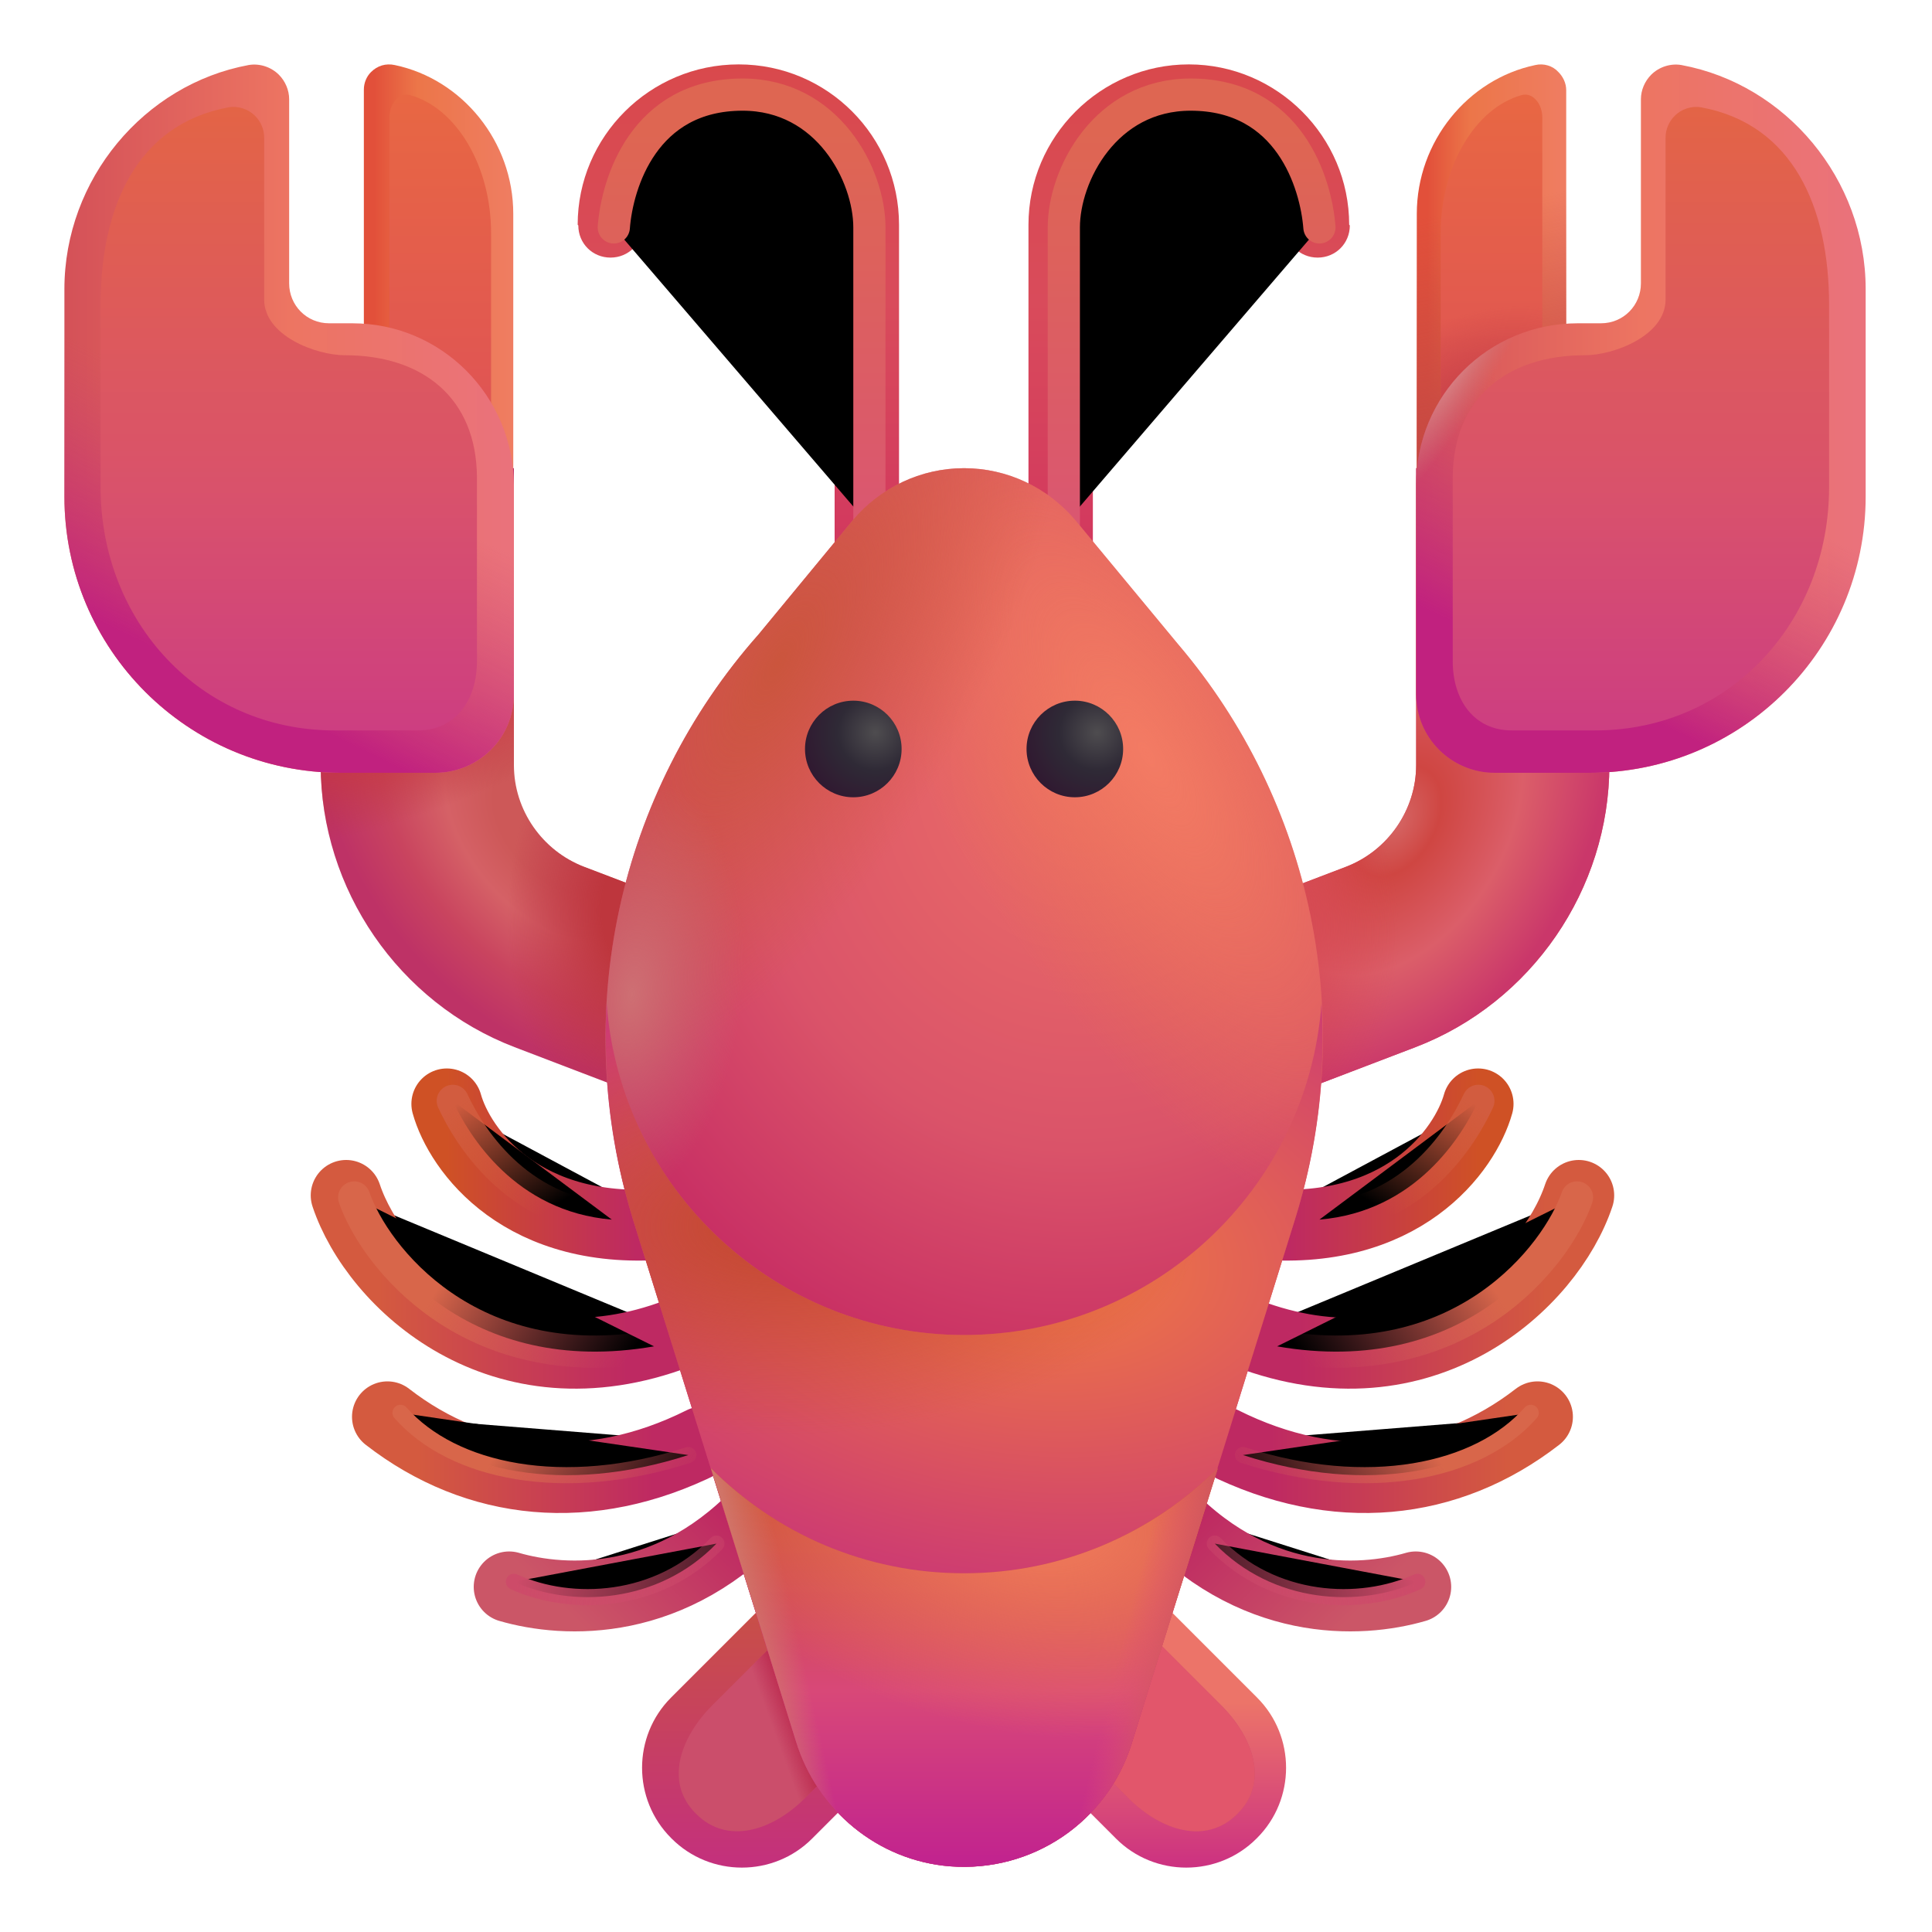 <svg viewBox="1 1 30 30" xmlns="http://www.w3.org/2000/svg">
<path d="M11.53 18.23L8.99 17.26C7.19 16.57 5.98 14.81 5.98 12.88V8.27H8.98V12.88C8.98 13.58 9.42 14.21 10.07 14.46L12.61 15.43L11.53 18.23Z" fill="url(#paint0_radial_18_30023)"/>
<path d="M11.53 18.23L8.99 17.26C7.19 16.57 5.98 14.81 5.98 12.88V8.27H8.98V12.88C8.98 13.58 9.42 14.21 10.07 14.46L12.61 15.43L11.53 18.23Z" fill="url(#paint1_radial_18_30023)"/>
<path d="M11.53 18.23L8.99 17.26C7.19 16.57 5.98 14.81 5.98 12.88V8.27H8.98V12.88C8.98 13.58 9.42 14.21 10.07 14.46L12.61 15.43L11.53 18.23Z" fill="url(#paint2_radial_18_30023)"/>
<path d="M6.76 2.12C6.69 2.19 6.65 2.29 6.65 2.39V8.27H8.97V4.32C8.97 3.2 8.18 2.23 7.13 2.01C6.99 1.98 6.86 2.02 6.76 2.12Z" fill="url(#paint3_linear_18_30023)"/>
<g filter="url(#filter0_f_18_30023)">
<path d="M7.122 2.58C7.074 2.644 7.047 2.737 7.047 2.829V8.27H8.625V4.615C8.625 3.579 8.088 2.681 7.373 2.478C7.278 2.45 7.19 2.487 7.122 2.58Z" fill="url(#paint4_linear_18_30023)"/>
</g>
<path d="M6.47 6.02H6.11C5.76 6.02 5.49 5.74 5.49 5.4V2.54C5.49 2.4 5.43 2.26 5.33 2.16C5.21 2.04 5.03 1.98 4.86 2.01C3.24 2.31 2 3.78 2 5.49V6.03V7.2V8.71C2 11.08 3.92 13 6.29 13H7.76C8.43 13 8.98 12.46 8.98 11.78V8.53C8.97 7.14 7.85 6.02 6.47 6.02Z" fill="url(#paint5_linear_18_30023)"/>
<path d="M6.47 6.02H6.11C5.76 6.02 5.49 5.74 5.49 5.4V2.54C5.49 2.4 5.43 2.26 5.33 2.16C5.21 2.04 5.03 1.98 4.86 2.01C3.24 2.31 2 3.78 2 5.49V6.03V7.2V8.71C2 11.08 3.92 13 6.29 13H7.76C8.43 13 8.98 12.46 8.98 11.78V8.53C8.97 7.14 7.85 6.02 6.47 6.02Z" fill="url(#paint6_linear_18_30023)"/>
<g filter="url(#filter1_f_18_30023)">
<path d="M6.353 6.516C5.913 6.516 5.102 6.216 5.102 5.651V3.133C5.102 3.01 5.049 2.887 4.961 2.799C4.855 2.693 4.697 2.64 4.547 2.667C3.121 2.931 2.562 4.225 2.562 5.731V8.565C2.562 10.652 4.108 12.342 6.194 12.342H7.488C8.078 12.342 8.406 11.867 8.406 11.268V8.407C8.397 7.183 7.568 6.516 6.353 6.516Z" fill="url(#paint7_linear_18_30023)"/>
</g>
<path d="M20.44 18.23L22.98 17.26C24.78 16.57 25.99 14.81 25.99 12.88V8.27H22.99V12.88C22.99 13.58 22.55 14.21 21.9 14.46L19.36 15.43L20.44 18.23Z" fill="#D9516D"/>
<path d="M20.44 18.23L22.98 17.26C24.78 16.57 25.99 14.81 25.99 12.88V8.27H22.99V12.88C22.99 13.58 22.55 14.21 21.9 14.46L19.36 15.43L20.44 18.23Z" fill="url(#paint8_radial_18_30023)"/>
<path d="M20.44 18.23L22.98 17.26C24.78 16.57 25.99 14.81 25.99 12.88V8.27H22.99V12.88C22.99 13.58 22.55 14.21 21.9 14.46L19.36 15.43L20.44 18.23Z" fill="url(#paint9_radial_18_30023)"/>
<path d="M25.2 2.12C25.27 2.19 25.32 2.29 25.32 2.4V8.28H23V4.32C23 3.2 23.79 2.23 24.84 2.01C24.97 1.98 25.11 2.02 25.2 2.12Z" fill="url(#paint10_linear_18_30023)"/>
<path d="M25.2 2.12C25.27 2.19 25.32 2.29 25.32 2.4V8.28H23V4.32C23 3.2 23.79 2.23 24.84 2.01C24.97 1.98 25.11 2.02 25.2 2.12Z" fill="url(#paint11_linear_18_30023)"/>
<g filter="url(#filter2_f_18_30023)">
<path d="M24.874 2.58C24.922 2.644 24.949 2.737 24.949 2.829V8.27H23.371V4.615C23.371 3.579 23.908 2.681 24.623 2.478C24.718 2.45 24.806 2.487 24.874 2.58Z" fill="url(#paint12_linear_18_30023)"/>
<path d="M24.874 2.58C24.922 2.644 24.949 2.737 24.949 2.829V8.27H23.371V4.615C23.371 3.579 23.908 2.681 24.623 2.478C24.718 2.45 24.806 2.487 24.874 2.58Z" fill="url(#paint13_radial_18_30023)"/>
</g>
<path d="M25.5 6.02H25.86C26.21 6.02 26.48 5.74 26.48 5.4V2.54C26.48 2.4 26.54 2.26 26.64 2.16C26.76 2.04 26.94 1.98 27.11 2.01C28.73 2.31 29.97 3.78 29.97 5.49V6.03V7.2V8.71C29.97 11.08 28.05 13 25.68 13H24.21C23.54 13 22.99 12.46 22.99 11.78V8.53C22.99 7.14 24.11 6.02 25.5 6.02Z" fill="url(#paint14_linear_18_30023)"/>
<path d="M25.5 6.02H25.86C26.21 6.02 26.48 5.74 26.48 5.4V2.54C26.48 2.4 26.54 2.26 26.64 2.16C26.76 2.04 26.94 1.98 27.11 2.01C28.73 2.31 29.97 3.78 29.97 5.49V6.03V7.2V8.71C29.97 11.08 28.05 13 25.68 13H24.21C23.54 13 22.99 12.46 22.99 11.78V8.53C22.99 7.14 24.11 6.02 25.5 6.02Z" fill="url(#paint15_linear_18_30023)"/>
<path d="M25.5 6.02H25.86C26.21 6.02 26.48 5.74 26.48 5.4V2.54C26.48 2.4 26.54 2.26 26.64 2.16C26.76 2.04 26.94 1.98 27.11 2.01C28.73 2.31 29.97 3.78 29.97 5.49V6.03V7.2V8.71C29.97 11.08 28.05 13 25.68 13H24.21C23.54 13 22.99 12.46 22.99 11.78V8.53C22.99 7.14 24.11 6.02 25.5 6.02Z" fill="url(#paint16_radial_18_30023)"/>
<path d="M13.48 25.3L11.42 27.36C10.82 27.96 10.82 28.94 11.42 29.54L11.43 29.55C12.03 30.15 13.01 30.15 13.61 29.55L15.67 27.49C16.27 26.89 16.27 25.91 15.67 25.31L15.66 25.3C15.05 24.7 14.08 24.7 13.48 25.3Z" fill="url(#paint17_linear_18_30023)"/>
<g filter="url(#filter3_f_18_30023)">
<path d="M13.752 25.789L12.062 27.478C11.571 27.97 11.311 28.667 11.803 29.159L11.811 29.167C12.303 29.659 13.007 29.415 13.498 28.923L15.188 27.234C15.679 26.742 15.779 26.183 15.287 25.691L15.279 25.683C14.779 25.191 14.243 25.297 13.752 25.789Z" fill="#CB4E6B"/>
<path d="M13.752 25.789L12.062 27.478C11.571 27.97 11.311 28.667 11.803 29.159L11.811 29.167C12.303 29.659 13.007 29.415 13.498 28.923L15.188 27.234C15.679 26.742 15.779 26.183 15.287 25.691L15.279 25.683C14.779 25.191 14.243 25.297 13.752 25.789Z" fill="url(#paint18_linear_18_30023)"/>
</g>
<path d="M18.46 25.3L20.52 27.36C21.12 27.96 21.12 28.94 20.52 29.54L20.51 29.55C19.91 30.15 18.93 30.15 18.33 29.55L16.27 27.49C15.67 26.89 15.67 25.91 16.27 25.31L16.28 25.3C16.88 24.7 17.86 24.7 18.46 25.3Z" fill="url(#paint19_linear_18_30023)"/>
<g filter="url(#filter4_f_18_30023)">
<path d="M25.612 6.516C26.052 6.516 26.863 6.216 26.863 5.651V3.133C26.863 3.01 26.916 2.887 27.004 2.799C27.109 2.693 27.268 2.64 27.417 2.667C28.844 2.931 29.402 4.225 29.402 5.731V8.565C29.402 10.652 27.857 12.342 25.77 12.342H24.476C23.886 12.342 23.558 11.867 23.558 11.268V8.407C23.567 7.183 24.397 6.516 25.612 6.516Z" fill="url(#paint20_linear_18_30023)"/>
</g>
<path d="M14.46 13.24C14.18 13.24 13.96 13.02 13.96 12.74V4.49C13.96 3.67 13.29 3 12.47 3C11.64 3 10.97 3.67 10.97 4.49L10.98 4.5C10.98 4.78 10.76 5 10.48 5C10.2 5 9.98 4.78 9.98 4.5L9.97 4.49C9.97 3.12 11.09 2 12.47 2C13.85 2 14.96 3.12 14.96 4.49V12.73C14.96 13.01 14.73 13.24 14.46 13.24Z" fill="url(#paint21_linear_18_30023)"/>
<path d="M17.47 13.24C17.75 13.24 17.97 13.02 17.97 12.74V4.49C17.97 3.67 18.64 3 19.46 3C20.28 3 20.95 3.67 20.95 4.49L20.96 4.5C20.96 4.78 21.18 5 21.46 5C21.74 5 21.96 4.78 21.96 4.5L21.95 4.49C21.95 3.12 20.83 2 19.46 2C18.09 2 16.97 3.12 16.97 4.49V12.73C16.97 13.01 17.19 13.24 17.47 13.24Z" fill="url(#paint22_linear_18_30023)"/>
<path d="M7.938 18.141C8.135 18.849 9.106 20.225 11.406 20" stroke="url(#paint23_linear_18_30023)" stroke-width="1.1" stroke-linecap="round"/>
<path d="M8.906 25.641C9.766 25.891 11.453 25.984 12.898 24.374" stroke="url(#paint24_linear_18_30023)" stroke-width="1.1" stroke-linecap="round"/>
<path d="M7.016 23C8.406 24.078 10.156 24.266 11.906 23.391" stroke="url(#paint25_linear_18_30023)" stroke-width="1.1" stroke-linecap="round"/>
<path d="M6.375 19.562C6.828 20.922 8.781 22.75 11.531 21.703" stroke="url(#paint26_linear_18_30023)" stroke-width="1.1" stroke-linecap="round"/>
<path d="M23.952 18.141C23.754 18.849 22.784 20.225 20.484 20" stroke="url(#paint27_linear_18_30023)" stroke-width="1.1" stroke-linecap="round"/>
<path d="M22.984 25.641C22.124 25.891 20.437 25.984 18.992 24.374" stroke="url(#paint28_linear_18_30023)" stroke-width="1.1" stroke-linecap="round"/>
<path d="M24.874 23C23.484 24.078 21.734 24.266 19.984 23.391" stroke="url(#paint29_linear_18_30023)" stroke-width="1.1" stroke-linecap="round"/>
<g filter="url(#filter5_f_18_30023)">
<path d="M18.271 25.789L19.96 27.478C20.452 27.97 20.712 28.667 20.22 29.159L20.212 29.167C19.72 29.659 19.016 29.415 18.524 28.923L16.835 27.234C16.343 26.742 16.243 26.183 16.735 25.691L16.744 25.683C17.244 25.191 17.779 25.297 18.271 25.789Z" fill="#CB4E6B"/>
<path d="M18.271 25.789L19.96 27.478C20.452 27.97 20.712 28.667 20.22 29.159L20.212 29.167C19.72 29.659 19.016 29.415 18.524 28.923L16.835 27.234C16.343 26.742 16.243 26.183 16.735 25.691L16.744 25.683C17.244 25.191 17.779 25.297 18.271 25.789Z" fill="#E2566B"/>
</g>
<g filter="url(#filter6_f_18_30023)">
<path d="M10.531 4.531C10.583 3.844 11 2.469 12.531 2.469C13.856 2.469 14.5 3.719 14.5 4.531V9.156" stroke="url(#paint30_linear_18_30023)" stroke-width="0.5" stroke-linecap="round"/>
</g>
<g filter="url(#filter7_f_18_30023)">
<path d="M21.488 4.531C21.435 3.844 21.019 2.469 19.488 2.469C18.163 2.469 17.519 3.719 17.519 4.531V9.156" stroke="url(#paint31_linear_18_30023)" stroke-width="0.5" stroke-linecap="round"/>
</g>
<path d="M25.515 19.562C25.062 20.922 23.109 22.75 20.359 21.703" stroke="url(#paint32_linear_18_30023)" stroke-width="1.1" stroke-linecap="round"/>
<path d="M19.29 11L17.7 9.08C17.27 8.57 16.64 8.27 15.97 8.27C15.3 8.27 14.67 8.57 14.24 9.08L12.78 10.85C10.6 13.31 9.84 16.75 10.83 19.94L13.36 28.04C13.69 29.11 14.63 29.89 15.75 29.98C17.03 30.08 18.19 29.29 18.57 28.08L21.11 19.93C22.09 16.81 21.37 13.44 19.29 11Z" fill="url(#paint33_radial_18_30023)"/>
<path d="M19.29 11L17.7 9.08C17.27 8.57 16.64 8.27 15.97 8.27C15.3 8.27 14.67 8.57 14.24 9.08L12.78 10.85C10.6 13.31 9.84 16.75 10.83 19.94L13.36 28.04C13.69 29.11 14.63 29.89 15.75 29.98C17.03 30.08 18.19 29.29 18.57 28.08L21.11 19.93C22.09 16.81 21.37 13.44 19.29 11Z" fill="url(#paint34_radial_18_30023)"/>
<path d="M19.29 11L17.7 9.08C17.27 8.57 16.64 8.27 15.97 8.27C15.3 8.27 14.67 8.57 14.24 9.08L12.78 10.85C10.6 13.31 9.84 16.75 10.83 19.94L13.36 28.04C13.69 29.11 14.63 29.89 15.75 29.98C17.03 30.08 18.19 29.29 18.57 28.08L21.11 19.93C22.09 16.81 21.37 13.44 19.29 11Z" fill="url(#paint35_radial_18_30023)"/>
<path d="M19.29 11L17.7 9.08C17.27 8.57 16.64 8.27 15.97 8.27C15.3 8.27 14.67 8.57 14.24 9.08L12.78 10.85C10.6 13.31 9.84 16.75 10.83 19.94L13.36 28.04C13.69 29.11 14.63 29.89 15.75 29.98C17.03 30.08 18.19 29.29 18.57 28.08L21.11 19.93C22.09 16.81 21.37 13.44 19.29 11Z" fill="url(#paint36_radial_18_30023)"/>
<path d="M15.97 21.73C13.04 21.73 10.63 19.46 10.42 16.58C10.36 17.69 10.49 18.83 10.83 19.94L13.36 28.04C13.69 29.11 14.63 29.89 15.75 29.98C17.03 30.08 18.19 29.29 18.57 28.08L21.11 19.93C21.45 18.83 21.59 17.69 21.52 16.58C21.31 19.47 18.9 21.73 15.97 21.73Z" fill="url(#paint37_radial_18_30023)"/>
<path d="M15.97 21.73C13.04 21.73 10.63 19.46 10.42 16.58C10.36 17.69 10.49 18.83 10.83 19.94L13.36 28.04C13.69 29.11 14.63 29.89 15.75 29.98C17.03 30.08 18.19 29.29 18.57 28.08L21.11 19.93C21.45 18.83 21.59 17.69 21.52 16.58C21.31 19.47 18.9 21.73 15.97 21.73Z" fill="url(#paint38_radial_18_30023)"/>
<path d="M15.97 25.43C14.43 25.43 13.05 24.81 12.04 23.8L13.36 28.04C13.69 29.11 14.63 29.89 15.75 29.98C17.03 30.08 18.19 29.29 18.57 28.08L19.91 23.8C18.89 24.81 17.5 25.43 15.97 25.43Z" fill="url(#paint39_linear_18_30023)"/>
<path d="M15.97 25.43C14.43 25.43 13.05 24.81 12.04 23.8L13.36 28.04C13.69 29.11 14.63 29.89 15.75 29.98C17.03 30.08 18.19 29.29 18.57 28.08L19.91 23.8C18.89 24.81 17.5 25.43 15.97 25.43Z" fill="url(#paint40_radial_18_30023)"/>
<path d="M15.97 25.43C14.43 25.43 13.05 24.81 12.04 23.8L13.36 28.04C13.69 29.11 14.63 29.89 15.75 29.98C17.03 30.08 18.19 29.29 18.57 28.08L19.91 23.8C18.89 24.81 17.5 25.43 15.97 25.43Z" fill="url(#paint41_linear_18_30023)"/>
<path d="M15.97 25.43C14.43 25.43 13.05 24.81 12.04 23.8L13.36 28.04C13.69 29.11 14.63 29.89 15.75 29.98C17.03 30.08 18.19 29.29 18.57 28.08L19.91 23.8C18.89 24.81 17.5 25.43 15.97 25.43Z" fill="url(#paint42_linear_18_30023)"/>
<path d="M17.69 13.38C18.104 13.38 18.44 13.044 18.44 12.63C18.44 12.216 18.104 11.88 17.69 11.88C17.276 11.88 16.94 12.216 16.94 12.63C16.94 13.044 17.276 13.38 17.69 13.38Z" fill="url(#paint43_radial_18_30023)"/>
<path d="M14.25 13.38C14.664 13.38 15 13.044 15 12.63C15 12.216 14.664 11.88 14.25 11.88C13.836 11.88 13.5 12.216 13.5 12.63C13.5 13.044 13.836 13.38 14.25 13.38Z" fill="url(#paint44_radial_18_30023)"/>
<g filter="url(#filter8_f_18_30023)">
<path d="M8.031 18.094C8.281 18.635 9 19.812 10.5 19.938" stroke="url(#paint45_linear_18_30023)" stroke-width="0.5" stroke-linecap="round"/>
</g>
<g filter="url(#filter9_f_18_30023)">
<path d="M6.5 19.594C6.812 20.5 8.281 22.406 11.156 21.906" stroke="url(#paint46_linear_18_30023)" stroke-width="0.5" stroke-linecap="round"/>
</g>
<g filter="url(#filter10_f_18_30023)">
<path d="M7.219 22.938C8.031 23.859 9.75 24.219 11.688 23.594" stroke="url(#paint47_linear_18_30023)" stroke-width="0.25" stroke-linecap="round"/>
</g>
<g filter="url(#filter11_f_18_30023)">
<path d="M8.98 25.562C9.875 25.969 11.219 25.906 12.125 24.969" stroke="url(#paint48_linear_18_30023)" stroke-width="0.25" stroke-linecap="round"/>
</g>
<g filter="url(#filter12_f_18_30023)">
<path d="M23.956 18.094C23.706 18.635 22.988 19.812 21.488 19.938" stroke="url(#paint49_linear_18_30023)" stroke-width="0.5" stroke-linecap="round"/>
</g>
<g filter="url(#filter13_f_18_30023)">
<path d="M25.488 19.594C25.175 20.5 23.706 22.406 20.831 21.906" stroke="url(#paint50_linear_18_30023)" stroke-width="0.5" stroke-linecap="round"/>
</g>
<g filter="url(#filter14_f_18_30023)">
<path d="M24.769 22.938C23.956 23.859 22.238 24.219 20.3 23.594" stroke="url(#paint51_linear_18_30023)" stroke-width="0.25" stroke-linecap="round"/>
</g>
<g filter="url(#filter15_f_18_30023)">
<path d="M23.008 25.562C22.113 25.969 20.769 25.906 19.863 24.969" stroke="url(#paint52_linear_18_30023)" stroke-width="0.25" stroke-linecap="round"/>
</g>
<defs>
<filter id="filter0_f_18_30023" x="6.797" y="2.219" width="2.078" height="6.301" filterUnits="userSpaceOnUse" color-interpolation-filters="sRGB">
<feFlood flood-opacity="0" result="BackgroundImageFix"/>
<feBlend mode="normal" in="SourceGraphic" in2="BackgroundImageFix" result="shape"/>
<feGaussianBlur stdDeviation="0.125" result="effect1_foregroundBlur_18_30023"/>
</filter>
<filter id="filter1_f_18_30023" x="2.312" y="2.41" width="6.344" height="10.182" filterUnits="userSpaceOnUse" color-interpolation-filters="sRGB">
<feFlood flood-opacity="0" result="BackgroundImageFix"/>
<feBlend mode="normal" in="SourceGraphic" in2="BackgroundImageFix" result="shape"/>
<feGaussianBlur stdDeviation="0.125" result="effect1_foregroundBlur_18_30023"/>
</filter>
<filter id="filter2_f_18_30023" x="23.121" y="2.219" width="2.078" height="6.301" filterUnits="userSpaceOnUse" color-interpolation-filters="sRGB">
<feFlood flood-opacity="0" result="BackgroundImageFix"/>
<feBlend mode="normal" in="SourceGraphic" in2="BackgroundImageFix" result="shape"/>
<feGaussianBlur stdDeviation="0.125" result="effect1_foregroundBlur_18_30023"/>
</filter>
<filter id="filter3_f_18_30023" x="11.039" y="24.863" width="5.071" height="5.073" filterUnits="userSpaceOnUse" color-interpolation-filters="sRGB">
<feFlood flood-opacity="0" result="BackgroundImageFix"/>
<feBlend mode="normal" in="SourceGraphic" in2="BackgroundImageFix" result="shape"/>
<feGaussianBlur stdDeviation="0.25" result="effect1_foregroundBlur_18_30023"/>
</filter>
<filter id="filter4_f_18_30023" x="23.308" y="2.41" width="6.344" height="10.182" filterUnits="userSpaceOnUse" color-interpolation-filters="sRGB">
<feFlood flood-opacity="0" result="BackgroundImageFix"/>
<feBlend mode="normal" in="SourceGraphic" in2="BackgroundImageFix" result="shape"/>
<feGaussianBlur stdDeviation="0.125" result="effect1_foregroundBlur_18_30023"/>
</filter>
<filter id="filter5_f_18_30023" x="15.912" y="24.863" width="5.071" height="5.073" filterUnits="userSpaceOnUse" color-interpolation-filters="sRGB">
<feFlood flood-opacity="0" result="BackgroundImageFix"/>
<feBlend mode="normal" in="SourceGraphic" in2="BackgroundImageFix" result="shape"/>
<feGaussianBlur stdDeviation="0.25" result="effect1_foregroundBlur_18_30023"/>
</filter>
<filter id="filter6_f_18_30023" x="10.031" y="1.969" width="4.969" height="7.688" filterUnits="userSpaceOnUse" color-interpolation-filters="sRGB">
<feFlood flood-opacity="0" result="BackgroundImageFix"/>
<feBlend mode="normal" in="SourceGraphic" in2="BackgroundImageFix" result="shape"/>
<feGaussianBlur stdDeviation="0.125" result="effect1_foregroundBlur_18_30023"/>
</filter>
<filter id="filter7_f_18_30023" x="17.019" y="1.969" width="4.969" height="7.688" filterUnits="userSpaceOnUse" color-interpolation-filters="sRGB">
<feFlood flood-opacity="0" result="BackgroundImageFix"/>
<feBlend mode="normal" in="SourceGraphic" in2="BackgroundImageFix" result="shape"/>
<feGaussianBlur stdDeviation="0.125" result="effect1_foregroundBlur_18_30023"/>
</filter>
<filter id="filter8_f_18_30023" x="7.531" y="17.594" width="3.469" height="2.844" filterUnits="userSpaceOnUse" color-interpolation-filters="sRGB">
<feFlood flood-opacity="0" result="BackgroundImageFix"/>
<feBlend mode="normal" in="SourceGraphic" in2="BackgroundImageFix" result="shape"/>
<feGaussianBlur stdDeviation="0.125" result="effect1_foregroundBlur_18_30023"/>
</filter>
<filter id="filter9_f_18_30023" x="6" y="19.094" width="5.656" height="3.395" filterUnits="userSpaceOnUse" color-interpolation-filters="sRGB">
<feFlood flood-opacity="0" result="BackgroundImageFix"/>
<feBlend mode="normal" in="SourceGraphic" in2="BackgroundImageFix" result="shape"/>
<feGaussianBlur stdDeviation="0.125" result="effect1_foregroundBlur_18_30023"/>
</filter>
<filter id="filter10_f_18_30023" x="6.844" y="22.562" width="5.219" height="1.719" filterUnits="userSpaceOnUse" color-interpolation-filters="sRGB">
<feFlood flood-opacity="0" result="BackgroundImageFix"/>
<feBlend mode="normal" in="SourceGraphic" in2="BackgroundImageFix" result="shape"/>
<feGaussianBlur stdDeviation="0.125" result="effect1_foregroundBlur_18_30023"/>
</filter>
<filter id="filter11_f_18_30023" x="8.605" y="24.594" width="3.895" height="1.582" filterUnits="userSpaceOnUse" color-interpolation-filters="sRGB">
<feFlood flood-opacity="0" result="BackgroundImageFix"/>
<feBlend mode="normal" in="SourceGraphic" in2="BackgroundImageFix" result="shape"/>
<feGaussianBlur stdDeviation="0.125" result="effect1_foregroundBlur_18_30023"/>
</filter>
<filter id="filter12_f_18_30023" x="20.988" y="17.594" width="3.469" height="2.844" filterUnits="userSpaceOnUse" color-interpolation-filters="sRGB">
<feFlood flood-opacity="0" result="BackgroundImageFix"/>
<feBlend mode="normal" in="SourceGraphic" in2="BackgroundImageFix" result="shape"/>
<feGaussianBlur stdDeviation="0.125" result="effect1_foregroundBlur_18_30023"/>
</filter>
<filter id="filter13_f_18_30023" x="20.331" y="19.094" width="5.656" height="3.395" filterUnits="userSpaceOnUse" color-interpolation-filters="sRGB">
<feFlood flood-opacity="0" result="BackgroundImageFix"/>
<feBlend mode="normal" in="SourceGraphic" in2="BackgroundImageFix" result="shape"/>
<feGaussianBlur stdDeviation="0.125" result="effect1_foregroundBlur_18_30023"/>
</filter>
<filter id="filter14_f_18_30023" x="19.925" y="22.562" width="5.219" height="1.719" filterUnits="userSpaceOnUse" color-interpolation-filters="sRGB">
<feFlood flood-opacity="0" result="BackgroundImageFix"/>
<feBlend mode="normal" in="SourceGraphic" in2="BackgroundImageFix" result="shape"/>
<feGaussianBlur stdDeviation="0.125" result="effect1_foregroundBlur_18_30023"/>
</filter>
<filter id="filter15_f_18_30023" x="19.488" y="24.594" width="3.895" height="1.582" filterUnits="userSpaceOnUse" color-interpolation-filters="sRGB">
<feFlood flood-opacity="0" result="BackgroundImageFix"/>
<feBlend mode="normal" in="SourceGraphic" in2="BackgroundImageFix" result="shape"/>
<feGaussianBlur stdDeviation="0.125" result="effect1_foregroundBlur_18_30023"/>
</filter>
<radialGradient id="paint0_radial_18_30023" cx="0" cy="0" r="1" gradientUnits="userSpaceOnUse" gradientTransform="translate(9.688 13.812) rotate(47.911) scale(5.222 3.476)">
<stop offset="0.234" stop-color="#CD5858"/>
<stop offset="0.413" stop-color="#D56166"/>
<stop offset="0.642" stop-color="#C9445F"/>
<stop offset="0.871" stop-color="#BE3266"/>
</radialGradient>
<radialGradient id="paint1_radial_18_30023" cx="0" cy="0" r="1" gradientUnits="userSpaceOnUse" gradientTransform="translate(10.938 15.062) rotate(93.468) scale(4.133 2.416)">
<stop offset="0.243" stop-color="#BE363D"/>
<stop offset="0.849" stop-color="#BB2E45" stop-opacity="0"/>
</radialGradient>
<radialGradient id="paint2_radial_18_30023" cx="0" cy="0" r="1" gradientUnits="userSpaceOnUse" gradientTransform="translate(7.438 12.25) rotate(69.905) scale(1.364 4.583)">
<stop stop-color="#CB363F"/>
<stop offset="1" stop-color="#BB373C" stop-opacity="0"/>
</radialGradient>
<linearGradient id="paint3_linear_18_30023" x1="8.97" y1="3.938" x2="6.65" y2="3.938" gradientUnits="userSpaceOnUse">
<stop stop-color="#EF7D62"/>
<stop offset="0.64" stop-color="#EC7649"/>
<stop offset="0.93" stop-color="#E2503A"/>
</linearGradient>
<linearGradient id="paint4_linear_18_30023" x1="7.807" y1="7.125" x2="7.788" y2="2.469" gradientUnits="userSpaceOnUse">
<stop stop-color="#E05553"/>
<stop offset="1" stop-color="#E86743"/>
</linearGradient>
<linearGradient id="paint5_linear_18_30023" x1="2" y1="6.562" x2="8.98" y2="6.562" gradientUnits="userSpaceOnUse">
<stop stop-color="#D45158"/>
<stop offset="0.501" stop-color="#ED7562"/>
<stop offset="1" stop-color="#EA727C"/>
</linearGradient>
<linearGradient id="paint6_linear_18_30023" x1="8.375" y1="3.062" x2="3.688" y2="12.625" gradientUnits="userSpaceOnUse">
<stop offset="0.528" stop-color="#CB4471" stop-opacity="0"/>
<stop offset="0.881" stop-color="#C1217F"/>
</linearGradient>
<linearGradient id="paint7_linear_18_30023" x1="5.49" y1="2.66" x2="5.49" y2="12.342" gradientUnits="userSpaceOnUse">
<stop stop-color="#E36446"/>
<stop offset="0.61" stop-color="#D9526B"/>
<stop offset="1" stop-color="#CD3E81"/>
</linearGradient>
<radialGradient id="paint8_radial_18_30023" cx="0" cy="0" r="1" gradientUnits="userSpaceOnUse" gradientTransform="translate(22.675 13.75) rotate(119.949) scale(5.17 3.442)">
<stop stop-color="#D56665"/>
<stop offset="0.179" stop-color="#CF4642"/>
<stop offset="0.501" stop-color="#DB5E69"/>
<stop offset="0.841" stop-color="#CA376A"/>
</radialGradient>
<radialGradient id="paint9_radial_18_30023" cx="0" cy="0" r="1" gradientUnits="userSpaceOnUse" gradientTransform="translate(20.375 15.25) rotate(84.898) scale(3.514 2.339)">
<stop stop-color="#D5434D"/>
<stop offset="1" stop-color="#D7434F" stop-opacity="0"/>
</radialGradient>
<linearGradient id="paint10_linear_18_30023" x1="25.32" y1="3.941" x2="23" y2="3.941" gradientUnits="userSpaceOnUse">
<stop stop-color="#EF7D62"/>
<stop offset="0.64" stop-color="#EC7649"/>
<stop offset="0.93" stop-color="#E2503A"/>
</linearGradient>
<linearGradient id="paint11_linear_18_30023" x1="23.75" y1="4.25" x2="24.438" y2="7.75" gradientUnits="userSpaceOnUse">
<stop stop-color="#C74A44" stop-opacity="0"/>
<stop offset="1" stop-color="#C64943"/>
</linearGradient>
<linearGradient id="paint12_linear_18_30023" x1="24.189" y1="7.125" x2="24.208" y2="2.469" gradientUnits="userSpaceOnUse">
<stop stop-color="#E05553"/>
<stop offset="1" stop-color="#E86743"/>
</linearGradient>
<radialGradient id="paint13_radial_18_30023" cx="0" cy="0" r="1" gradientUnits="userSpaceOnUse" gradientTransform="translate(24 7.281) rotate(70.769) scale(1.423 2.257)">
<stop stop-color="#C43D45"/>
<stop offset="1" stop-color="#C53E46" stop-opacity="0"/>
</radialGradient>
<linearGradient id="paint14_linear_18_30023" x1="22.99" y1="6.562" x2="29.97" y2="6.562" gradientUnits="userSpaceOnUse">
<stop stop-color="#D45158"/>
<stop offset="0.501" stop-color="#ED7562"/>
<stop offset="1" stop-color="#EA727C"/>
</linearGradient>
<linearGradient id="paint15_linear_18_30023" x1="29.365" y1="3.062" x2="24.677" y2="12.625" gradientUnits="userSpaceOnUse">
<stop offset="0.528" stop-color="#CB4471" stop-opacity="0"/>
<stop offset="0.881" stop-color="#C1217F"/>
</linearGradient>
<radialGradient id="paint16_radial_18_30023" cx="0" cy="0" r="1" gradientUnits="userSpaceOnUse" gradientTransform="translate(23.609 6.672) rotate(121.386) scale(2.91 0.581)">
<stop stop-color="#D9888B"/>
<stop offset="1" stop-color="#CC7376" stop-opacity="0"/>
</radialGradient>
<linearGradient id="paint17_linear_18_30023" x1="13.545" y1="25.75" x2="13.545" y2="30" gradientUnits="userSpaceOnUse">
<stop stop-color="#C95143"/>
<stop offset="1" stop-color="#C4307D"/>
</linearGradient>
<linearGradient id="paint18_linear_18_30023" x1="13.575" y1="27.399" x2="12.781" y2="27.688" gradientUnits="userSpaceOnUse">
<stop offset="0.34" stop-color="#BB294C"/>
<stop offset="0.818" stop-color="#BB2951" stop-opacity="0"/>
</linearGradient>
<linearGradient id="paint19_linear_18_30023" x1="18.395" y1="24.85" x2="18.395" y2="30" gradientUnits="userSpaceOnUse">
<stop offset="0.502" stop-color="#EC7469"/>
<stop offset="1" stop-color="#CC3181"/>
</linearGradient>
<linearGradient id="paint20_linear_18_30023" x1="26.474" y1="2.66" x2="26.474" y2="12.342" gradientUnits="userSpaceOnUse">
<stop stop-color="#E36446"/>
<stop offset="0.61" stop-color="#D9526B"/>
<stop offset="1" stop-color="#CD3E81"/>
</linearGradient>
<linearGradient id="paint21_linear_18_30023" x1="12.465" y1="2" x2="12.465" y2="13.235" gradientUnits="userSpaceOnUse">
<stop stop-color="#D9494C"/>
<stop offset="0.328" stop-color="#D94B5B"/>
<stop offset="0.757" stop-color="#D0335F"/>
</linearGradient>
<linearGradient id="paint22_linear_18_30023" x1="19.465" y1="2" x2="19.465" y2="13.235" gradientUnits="userSpaceOnUse">
<stop stop-color="#D9494C"/>
<stop offset="0.328" stop-color="#D94B5B"/>
<stop offset="0.757" stop-color="#D0335F"/>
</linearGradient>
<linearGradient id="paint23_linear_18_30023" x1="7.5" y1="19.083" x2="10.875" y2="19.083" gradientUnits="userSpaceOnUse">
<stop offset="0.13" stop-color="#CF5125"/>
<stop offset="1" stop-color="#BE2962"/>
</linearGradient>
<linearGradient id="paint24_linear_18_30023" x1="9.287" y1="26.664" x2="11.8" y2="24.092" gradientUnits="userSpaceOnUse">
<stop offset="0.229" stop-color="#CB5667"/>
<stop offset="1" stop-color="#BE2962"/>
</linearGradient>
<linearGradient id="paint25_linear_18_30023" x1="6.399" y1="23.472" x2="11.157" y2="23.472" gradientUnits="userSpaceOnUse">
<stop offset="0.229" stop-color="#D45A3F"/>
<stop offset="1" stop-color="#BE2962"/>
</linearGradient>
<linearGradient id="paint26_linear_18_30023" x1="5.725" y1="20.788" x2="10.742" y2="20.788" gradientUnits="userSpaceOnUse">
<stop offset="0.229" stop-color="#D45A3F"/>
<stop offset="1" stop-color="#BE2962"/>
</linearGradient>
<linearGradient id="paint27_linear_18_30023" x1="24.39" y1="19.083" x2="21.015" y2="19.083" gradientUnits="userSpaceOnUse">
<stop offset="0.13" stop-color="#CF5125"/>
<stop offset="1" stop-color="#BE2962"/>
</linearGradient>
<linearGradient id="paint28_linear_18_30023" x1="22.603" y1="26.664" x2="20.09" y2="24.092" gradientUnits="userSpaceOnUse">
<stop offset="0.229" stop-color="#CB5667"/>
<stop offset="1" stop-color="#BE2962"/>
</linearGradient>
<linearGradient id="paint29_linear_18_30023" x1="25.491" y1="23.472" x2="20.733" y2="23.472" gradientUnits="userSpaceOnUse">
<stop offset="0.229" stop-color="#D45A3F"/>
<stop offset="1" stop-color="#BE2962"/>
</linearGradient>
<linearGradient id="paint30_linear_18_30023" x1="12.906" y1="2.688" x2="12.906" y2="9.375" gradientUnits="userSpaceOnUse">
<stop offset="0.051" stop-color="#DE6652"/>
<stop offset="1" stop-color="#DA5672"/>
</linearGradient>
<linearGradient id="paint31_linear_18_30023" x1="19.113" y1="2.688" x2="19.113" y2="9.375" gradientUnits="userSpaceOnUse">
<stop offset="0.051" stop-color="#DE6652"/>
<stop offset="1" stop-color="#DA5672"/>
</linearGradient>
<linearGradient id="paint32_linear_18_30023" x1="26.165" y1="20.788" x2="21.148" y2="20.788" gradientUnits="userSpaceOnUse">
<stop offset="0.229" stop-color="#D45A3F"/>
<stop offset="1" stop-color="#BE2962"/>
</linearGradient>
<radialGradient id="paint33_radial_18_30023" cx="0" cy="0" r="1" gradientUnits="userSpaceOnUse" gradientTransform="translate(17.938 12.75) rotate(98.44) scale(9.794 8.765)">
<stop stop-color="#ED7067"/>
<stop offset="0.624" stop-color="#DA5369"/>
<stop offset="1" stop-color="#C82F64"/>
</radialGradient>
<radialGradient id="paint34_radial_18_30023" cx="0" cy="0" r="1" gradientUnits="userSpaceOnUse" gradientTransform="translate(18.812 12.688) rotate(149.284) scale(3.304 8.457)">
<stop stop-color="#F37B64"/>
<stop offset="1" stop-color="#E8704E" stop-opacity="0"/>
</radialGradient>
<radialGradient id="paint35_radial_18_30023" cx="0" cy="0" r="1" gradientUnits="userSpaceOnUse" gradientTransform="translate(13.062 11.312) rotate(119.438) scale(7.248 3.055)">
<stop stop-color="#CB553D"/>
<stop offset="1" stop-color="#CE573C" stop-opacity="0"/>
</radialGradient>
<radialGradient id="paint36_radial_18_30023" cx="0" cy="0" r="1" gradientUnits="userSpaceOnUse" gradientTransform="translate(10.812 16.438) rotate(97.062) scale(3.338 1.712)">
<stop stop-color="#CE6F73"/>
<stop offset="1" stop-color="#C76C70" stop-opacity="0"/>
</radialGradient>
<radialGradient id="paint37_radial_18_30023" cx="0" cy="0" r="1" gradientUnits="userSpaceOnUse" gradientTransform="translate(17.062 20.5) rotate(96.404) scale(6.163 10.084)">
<stop offset="0.123" stop-color="#EC7348"/>
<stop offset="0.883" stop-color="#CB3874"/>
</radialGradient>
<radialGradient id="paint38_radial_18_30023" cx="0" cy="0" r="1" gradientUnits="userSpaceOnUse" gradientTransform="translate(13.25 20) rotate(88.264) scale(4.127 8.125)">
<stop stop-color="#C2472D"/>
<stop offset="0.796" stop-color="#C3482F" stop-opacity="0"/>
</radialGradient>
<linearGradient id="paint39_linear_18_30023" x1="15.975" y1="24.188" x2="15.975" y2="29.989" gradientUnits="userSpaceOnUse">
<stop stop-color="#C84D32"/>
<stop offset="0.528" stop-color="#D84878"/>
<stop offset="1" stop-color="#C1228F"/>
</linearGradient>
<radialGradient id="paint40_radial_18_30023" cx="0" cy="0" r="1" gradientUnits="userSpaceOnUse" gradientTransform="translate(17.062 24.625) rotate(99.819) scale(3.298 5.607)">
<stop offset="0.197" stop-color="#EC7558"/>
<stop offset="1" stop-color="#ED7759" stop-opacity="0"/>
</radialGradient>
<linearGradient id="paint41_linear_18_30023" x1="19.91" y1="26.438" x2="18.031" y2="25.969" gradientUnits="userSpaceOnUse">
<stop offset="0.268" stop-color="#CE575C"/>
<stop offset="0.738" stop-color="#E04E76" stop-opacity="0"/>
</linearGradient>
<linearGradient id="paint42_linear_18_30023" x1="12.04" y1="26.25" x2="14" y2="25.812" gradientUnits="userSpaceOnUse">
<stop offset="0.268" stop-color="#D1776C"/>
<stop offset="0.641" stop-color="#D1776C" stop-opacity="0"/>
</linearGradient>
<radialGradient id="paint43_radial_18_30023" cx="0" cy="0" r="1" gradientUnits="userSpaceOnUse" gradientTransform="translate(18.034 12.375) rotate(137.421) scale(1.485)">
<stop offset="0.006" stop-color="#4E4C4F"/>
<stop offset="0.392" stop-color="#2F2A36"/>
<stop offset="0.764" stop-color="#301A31"/>
</radialGradient>
<radialGradient id="paint44_radial_18_30023" cx="0" cy="0" r="1" gradientUnits="userSpaceOnUse" gradientTransform="translate(14.594 12.375) rotate(137.421) scale(1.485)">
<stop offset="0.006" stop-color="#4E4C4F"/>
<stop offset="0.392" stop-color="#2F2A36"/>
<stop offset="0.764" stop-color="#301A31"/>
</radialGradient>
<linearGradient id="paint45_linear_18_30023" x1="7.969" y1="18.219" x2="9.141" y2="20.031" gradientUnits="userSpaceOnUse">
<stop stop-color="#D25C3F"/>
<stop offset="1" stop-color="#D35E41" stop-opacity="0"/>
</linearGradient>
<linearGradient id="paint46_linear_18_30023" x1="6.396" y1="19.757" x2="10.469" y2="22.493" gradientUnits="userSpaceOnUse">
<stop offset="0.379" stop-color="#D8664A"/>
<stop offset="1" stop-color="#CD5062" stop-opacity="0"/>
</linearGradient>
<linearGradient id="paint47_linear_18_30023" x1="7.537" y1="21.963" x2="11.611" y2="24.699" gradientUnits="userSpaceOnUse">
<stop offset="0.379" stop-color="#D8664A"/>
<stop offset="1" stop-color="#CD5062" stop-opacity="0"/>
</linearGradient>
<linearGradient id="paint48_linear_18_30023" x1="8.98" y1="25.8" x2="13.782" y2="26.482" gradientUnits="userSpaceOnUse">
<stop stop-color="#CD4B69"/>
<stop offset="1" stop-color="#CE4C6D" stop-opacity="0"/>
</linearGradient>
<linearGradient id="paint49_linear_18_30023" x1="24.019" y1="18.219" x2="22.847" y2="20.031" gradientUnits="userSpaceOnUse">
<stop stop-color="#D25C3F"/>
<stop offset="1" stop-color="#D35E41" stop-opacity="0"/>
</linearGradient>
<linearGradient id="paint50_linear_18_30023" x1="25.592" y1="19.757" x2="21.519" y2="22.493" gradientUnits="userSpaceOnUse">
<stop offset="0.379" stop-color="#D8664A"/>
<stop offset="1" stop-color="#CD5062" stop-opacity="0"/>
</linearGradient>
<linearGradient id="paint51_linear_18_30023" x1="24.45" y1="21.963" x2="20.377" y2="24.699" gradientUnits="userSpaceOnUse">
<stop offset="0.379" stop-color="#D8664A"/>
<stop offset="1" stop-color="#CD5062" stop-opacity="0"/>
</linearGradient>
<linearGradient id="paint52_linear_18_30023" x1="23.008" y1="25.8" x2="18.206" y2="26.482" gradientUnits="userSpaceOnUse">
<stop stop-color="#CD4B69"/>
<stop offset="1" stop-color="#CE4C6D" stop-opacity="0"/>
</linearGradient>
</defs>
</svg>
